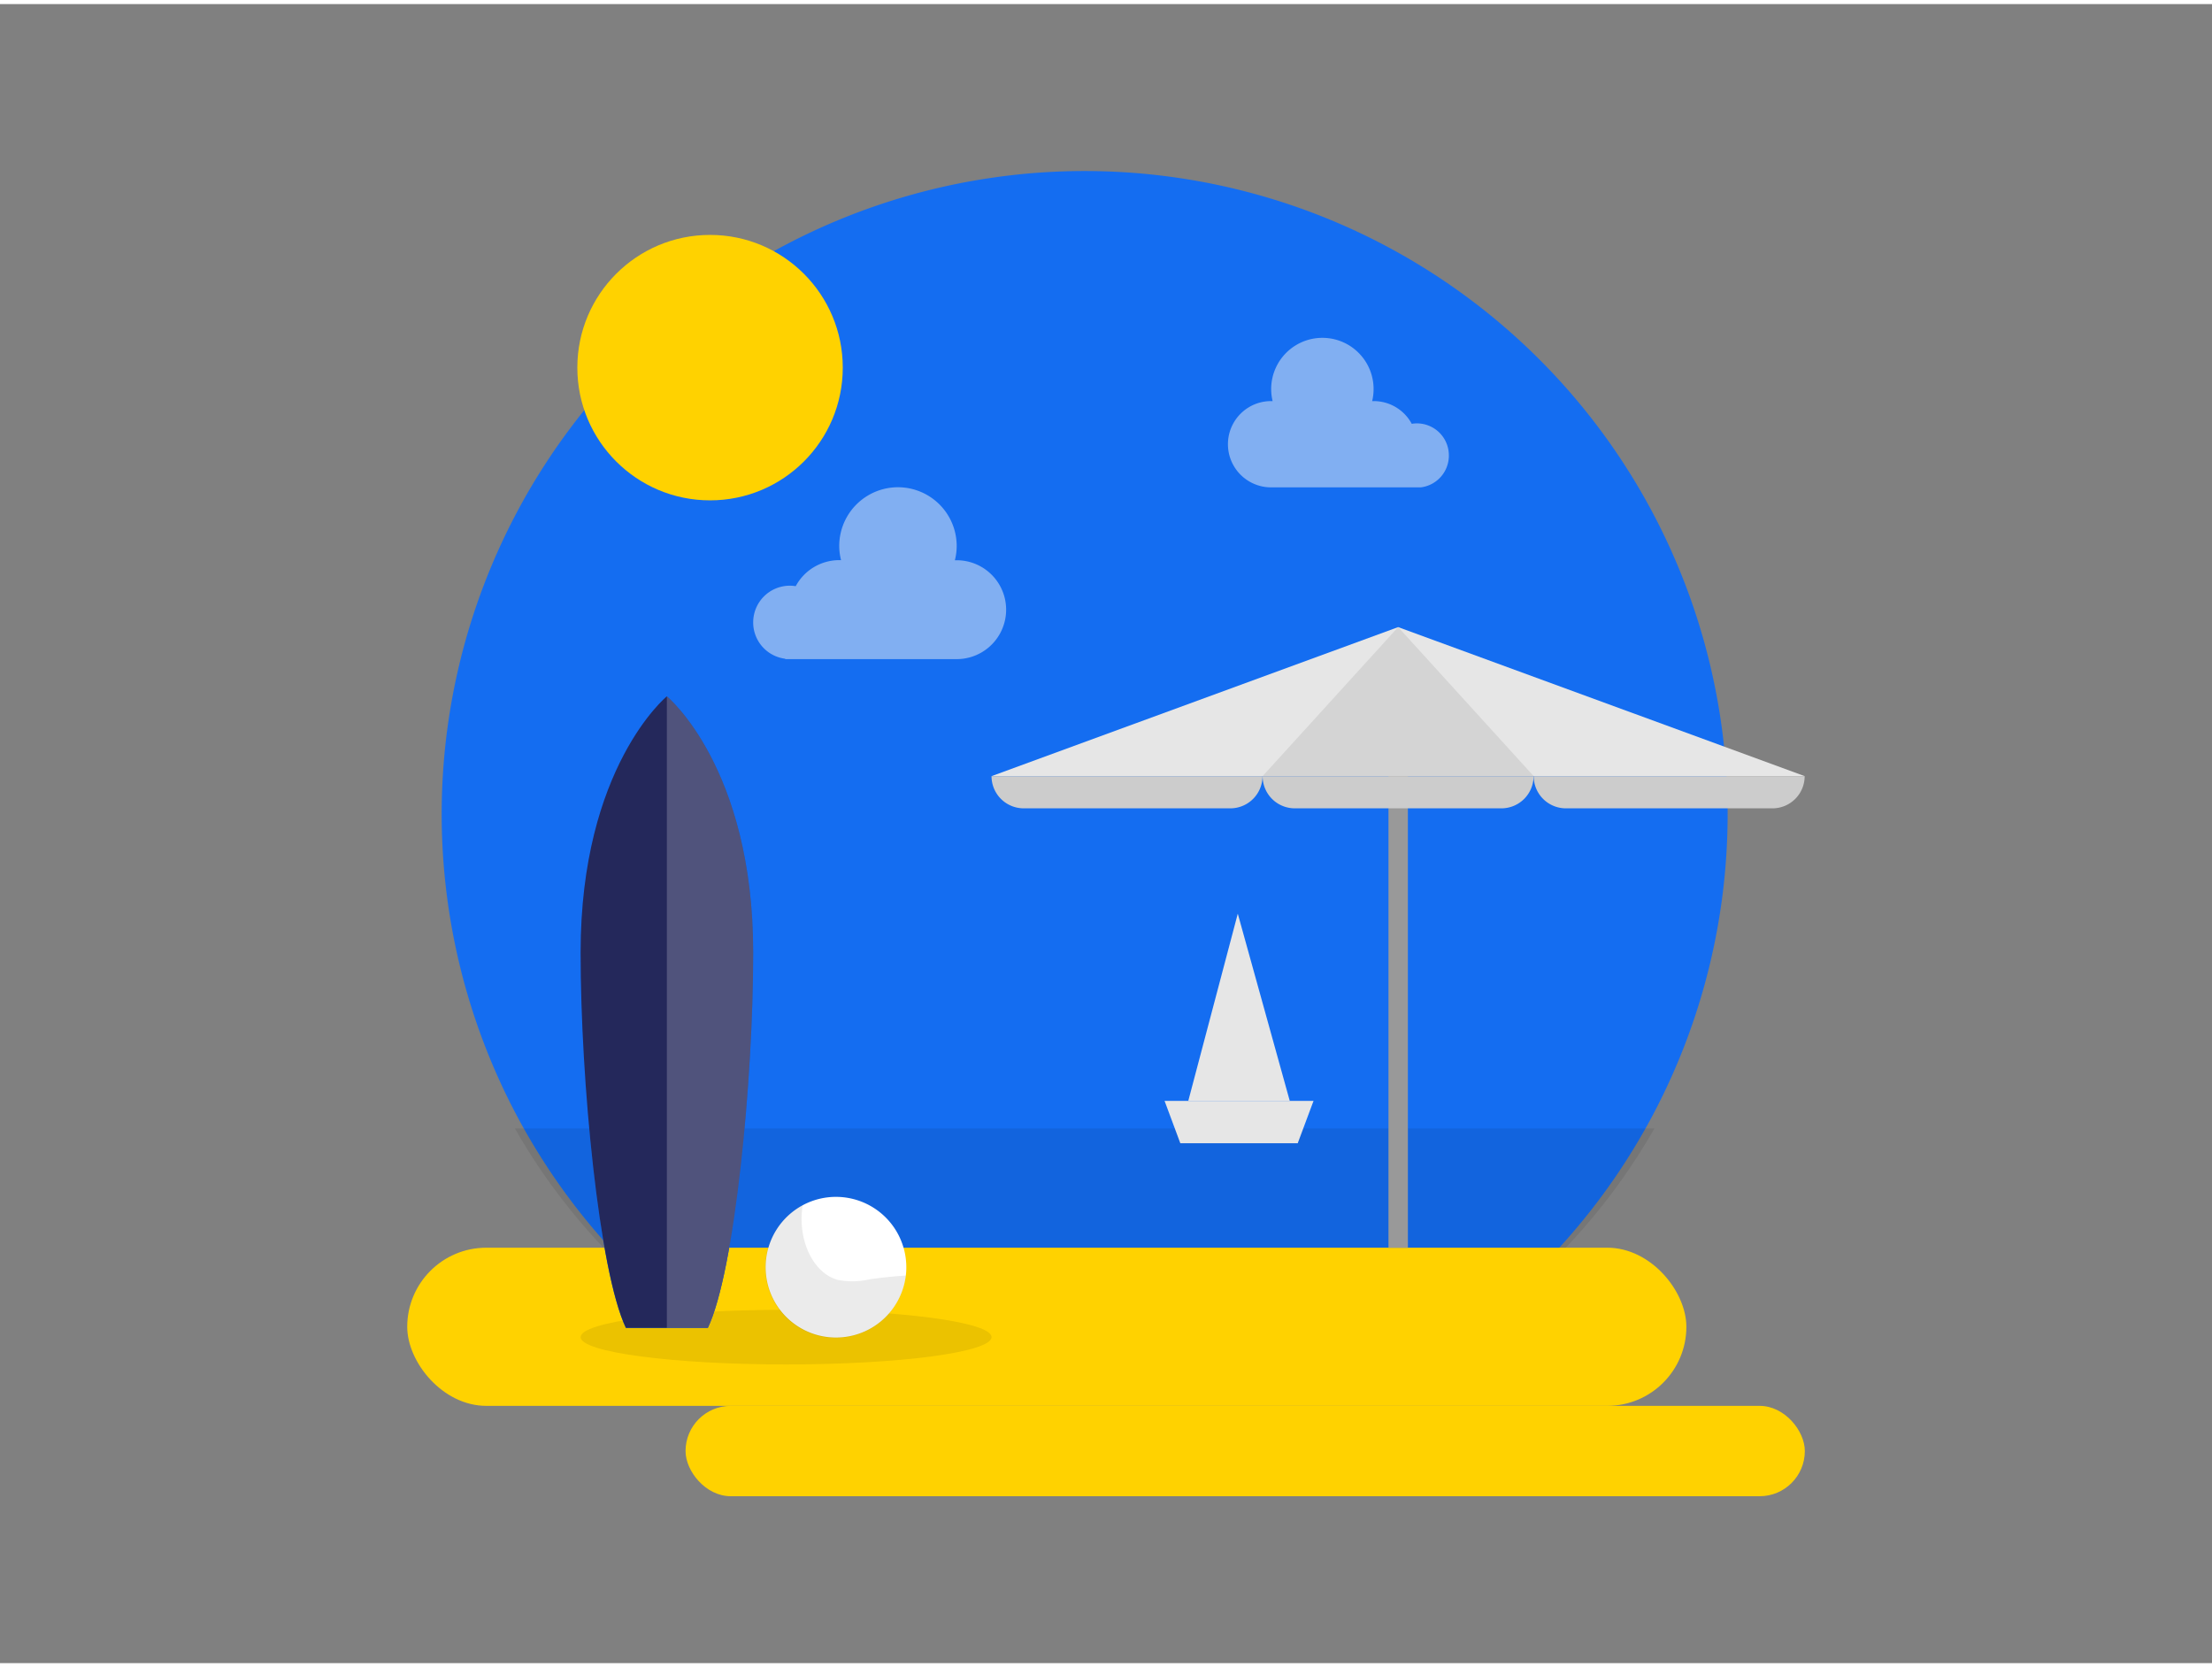 <svg id="Layer_1" data-name="Layer 1" xmlns="http://www.w3.org/2000/svg" viewBox="0 0 400 300" width="406" height="306" class="illustration styles_illustrationTablet__1DWOa"><rect x="0" y="0" width="400" height="300" fill="#808080" stroke="none"/><title>_</title><path d="M312.41,146.45A116.18,116.18,0,0,1,262,242.25H130.24a116.27,116.27,0,1,1,182.17-95.8Z" fill="#146df1"></path><path d="M299.17,203.31A111.68,111.68,0,0,1,262,242.25H130.24a111.68,111.68,0,0,1-37.13-38.94Z" opacity="0.08"></path><rect x="73.64" y="224.88" width="231.31" height="28.6" rx="14.3" fill="#ffd200"></rect><ellipse cx="142.15" cy="241.05" rx="37.15" ry="4.94" opacity="0.08"></ellipse><rect x="123.97" y="253.48" width="202.4" height="16.34" rx="8.17" fill="#ffd200"></rect><path d="M163.89,228.46a11.68,11.68,0,0,1-.09,1.46,12.72,12.72,0,1,1,.09-1.46Z" fill="#fff"></path><circle cx="128.4" cy="65.74" r="24" fill="#ffd200"></circle><path d="M136.2,171.51c0,23.12-3.32,57.6-8.2,67.87H113.18c-4.87-10.27-8.19-44.75-8.19-67.87,0-33.54,15.6-46.34,15.6-46.34S136.2,138,136.2,171.51Z" fill="#146df1"></path><path d="M136.2,171.51c0,23.12-3.32,57.6-8.2,67.87H113.18c-4.87-10.27-8.19-44.75-8.19-67.87,0-33.54,15.6-46.34,15.6-46.34S136.2,138,136.2,171.51Z" fill="#24285b"></path><path d="M136.2,171.51c0,23.12-3.32,57.6-8.2,67.87h-7.41V125.17S136.2,138,136.2,171.51Z" fill="#fff" opacity="0.2"></path><rect x="251.08" y="136.37" width="3.51" height="88.51" fill="#999"></rect><polygon points="326.36 139.61 179.3 139.61 252.83 112.66 326.36 139.61" fill="#e6e6e6"></polygon><path d="M179.3,139.61h49a0,0,0,0,1,0,0v0a5.82,5.82,0,0,1-5.82,5.82H185.12a5.82,5.82,0,0,1-5.82-5.82v0A0,0,0,0,1,179.3,139.61Z" fill="#ccc"></path><path d="M228.32,139.61h49a0,0,0,0,1,0,0v0a5.82,5.82,0,0,1-5.82,5.82H234.14a5.82,5.82,0,0,1-5.82-5.82v0a0,0,0,0,1,0,0Z" fill="#ccc"></path><path d="M277.34,139.61h49a0,0,0,0,1,0,0v0a5.82,5.82,0,0,1-5.82,5.82H283.16a5.82,5.82,0,0,1-5.82-5.82v0A0,0,0,0,1,277.34,139.61Z" fill="#ccc"></path><polygon points="228.32 139.61 252.83 112.66 277.34 139.61 228.32 139.61" opacity="0.08"></polygon><path d="M136.2,111.8a6.63,6.63,0,0,1,6.63-6.63,6.23,6.23,0,0,1,1.06.09,8.94,8.94,0,0,1,7.87-4.71l.33,0a10.34,10.34,0,0,1-.33-2.57A10.61,10.61,0,1,1,173,98a10.34,10.34,0,0,1-.33,2.57l.33,0a8.94,8.94,0,0,1,0,17.88H142v-.07A6.61,6.61,0,0,1,136.2,111.8Z" fill="#f2f2f2" opacity="0.49"></path><path d="M262,81.61a5.78,5.78,0,0,0-5.78-5.79,5.64,5.64,0,0,0-.93.08,7.81,7.81,0,0,0-6.87-4.11l-.29,0a9.26,9.26,0,1,0-18,0l-.28,0a7.8,7.8,0,1,0,0,15.6h27.07v0A5.78,5.78,0,0,0,262,81.61Z" fill="#f2f2f2" opacity="0.49"></path><polygon points="210.59 198.33 237.53 198.33 234.67 205.99 213.44 205.99 210.59 198.33" fill="#e6e6e6"></polygon><polygon points="233.23 198.33 223.83 164.48 214.88 198.33 233.23 198.33" fill="#e6e6e6"></polygon><path d="M163.8,229.92a12.76,12.76,0,1,1-18.64-12.75,15.35,15.35,0,0,0,.42,6.87c.9,3,2.94,5.86,5.95,6.67a14,14,0,0,0,5.77-.12C159.46,230.28,161.62,230.05,163.8,229.92Z" opacity="0.08"></path></svg>